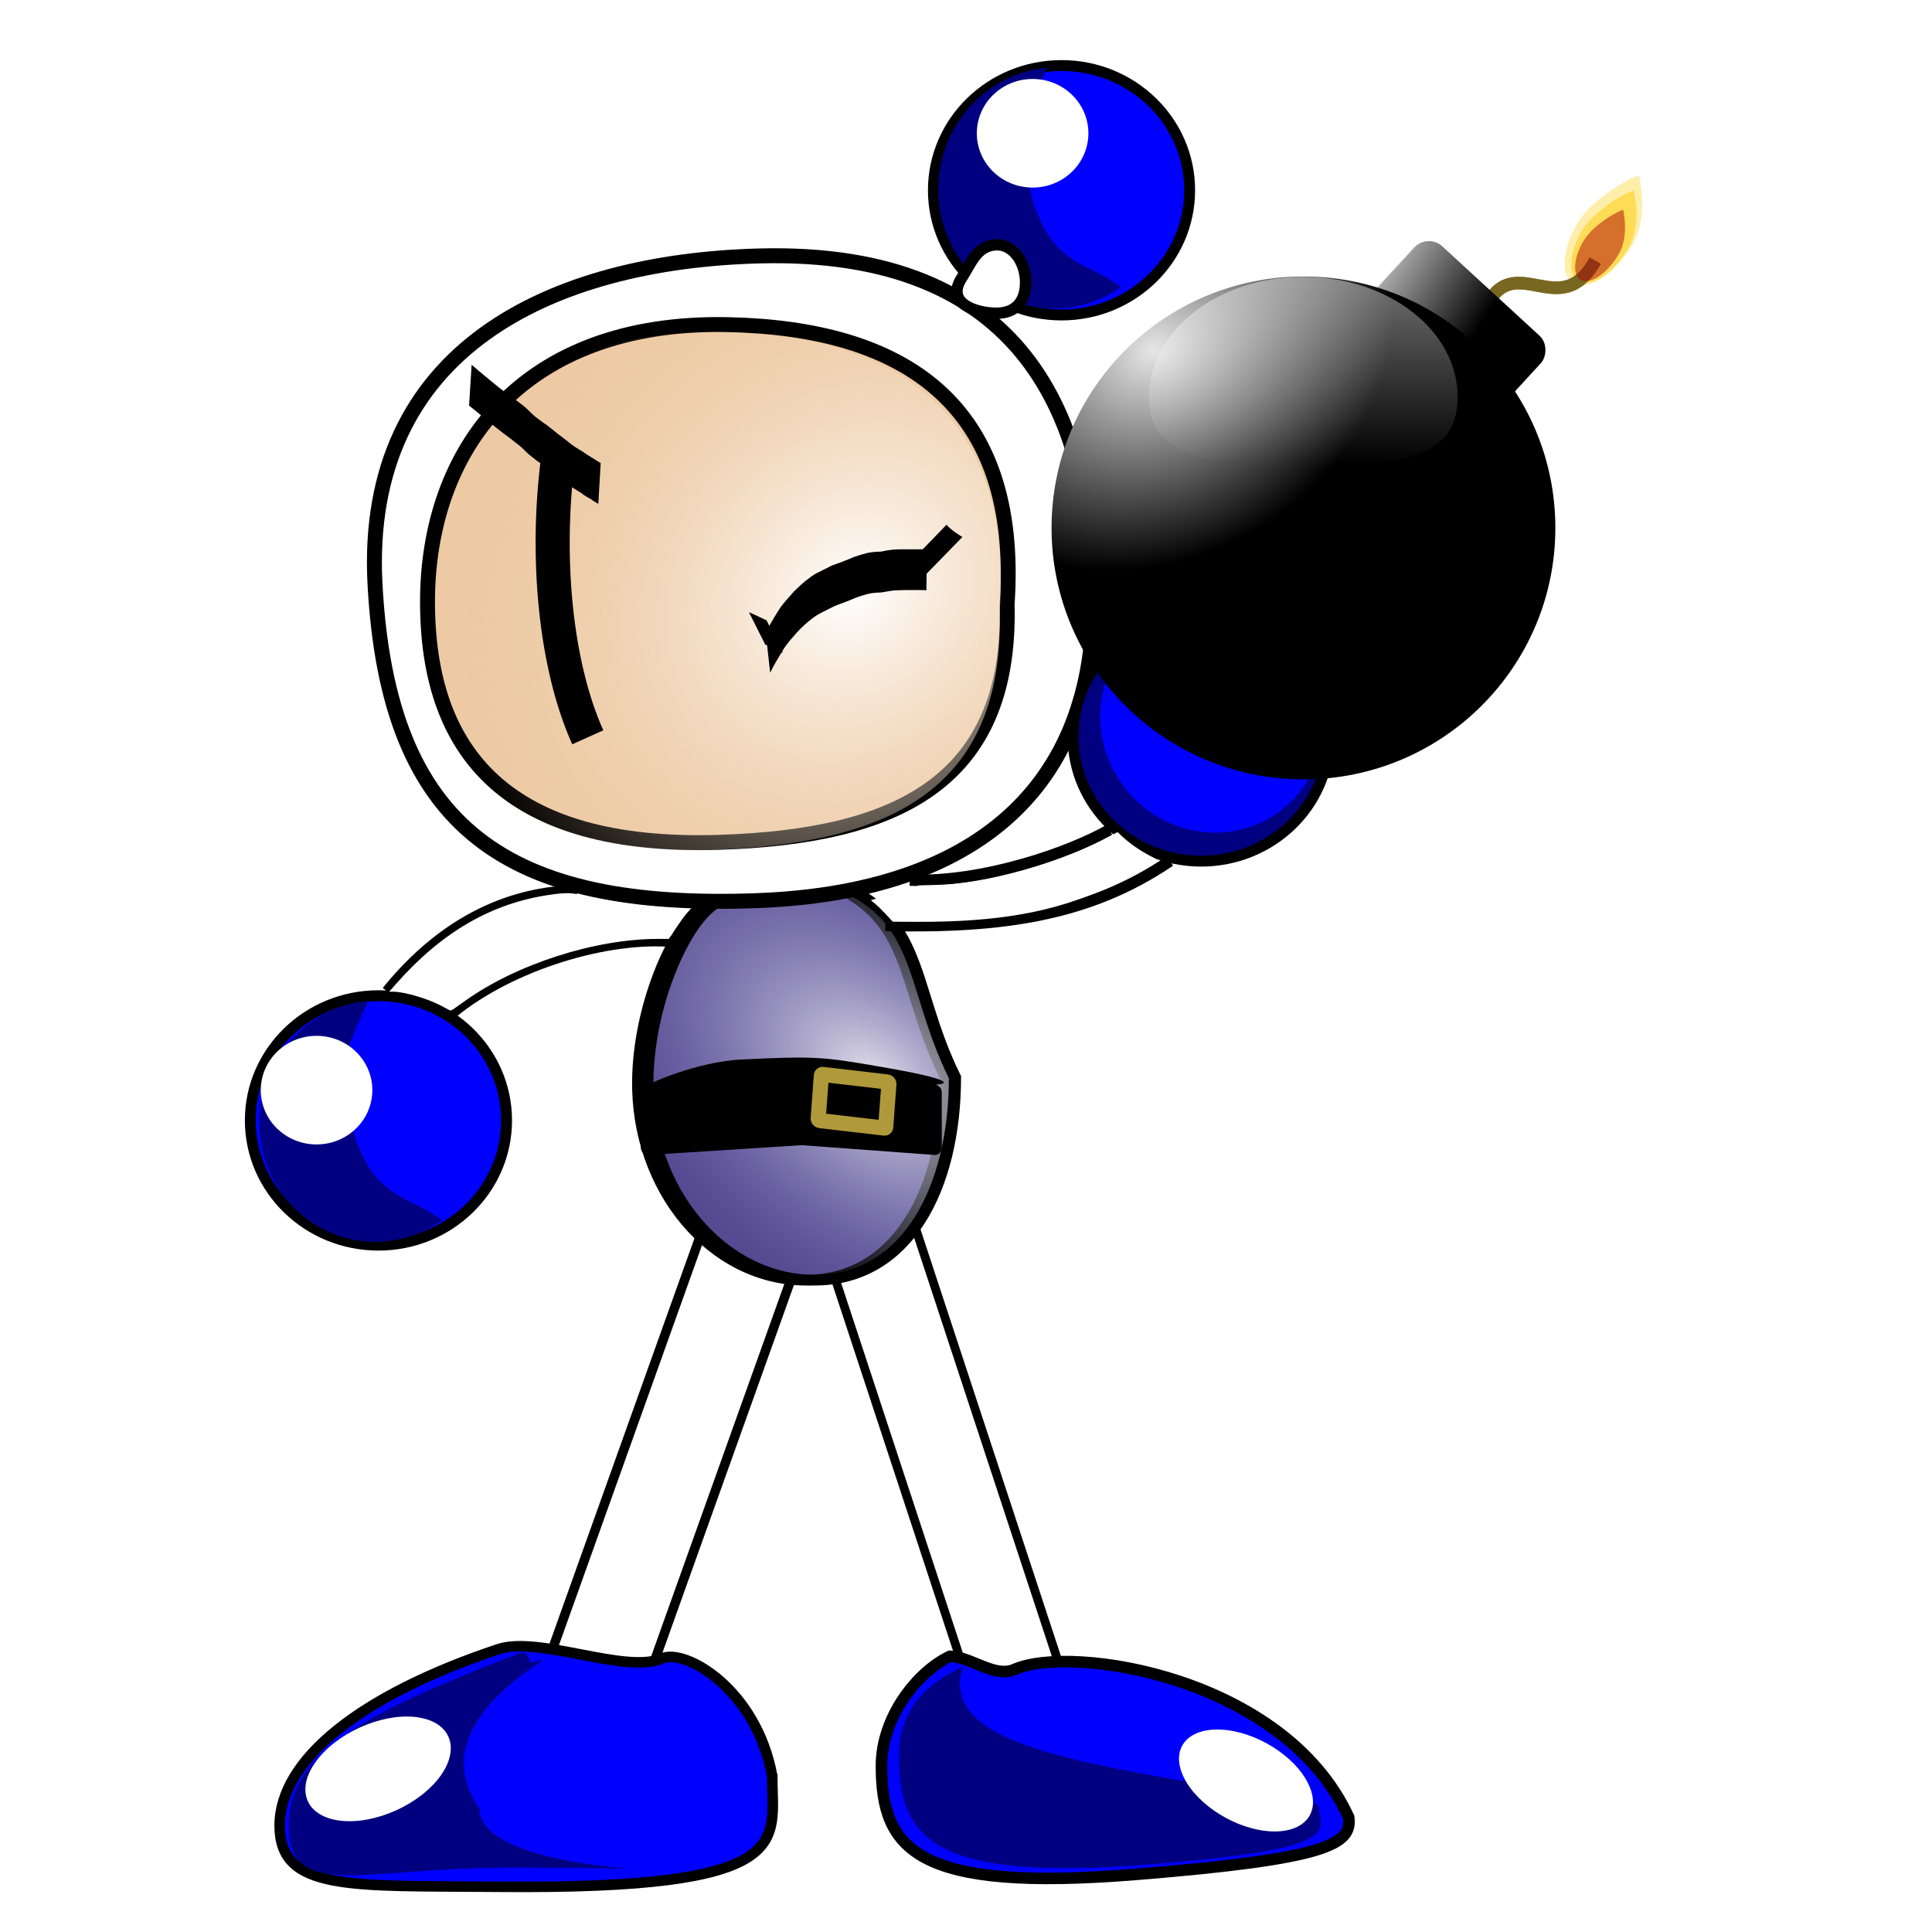 <?xml version="1.0" encoding="UTF-8" standalone="no"?>
<!-- Created with Inkscape (http://www.inkscape.org/) -->

<svg
   xmlns:dc="http://purl.org/dc/elements/1.1/"
   xmlns:cc="http://creativecommons.org/ns#"
   xmlns:rdf="http://www.w3.org/1999/02/22-rdf-syntax-ns#"
   xmlns:svg="http://www.w3.org/2000/svg"
   xmlns="http://www.w3.org/2000/svg"
   xmlns:xlink="http://www.w3.org/1999/xlink"
   xmlns:sodipodi="http://sodipodi.sourceforge.net/DTD/sodipodi-0.dtd"
   xmlns:inkscape="http://www.inkscape.org/namespaces/inkscape"
   width="1000"
   height="1000"
   id="svg2"
   version="1.1"
   inkscape:version="0.48.4 r9939"
   sodipodi:docname="player_standing_3.svg">
  <defs
     id="defs4">
    <linearGradient
       inkscape:collect="always"
       id="linearGradient4253">
      <stop
         style="stop-color:#ffffff;stop-opacity:1"
         offset="0"
         id="stop4255" />
      <stop
         style="stop-color:#edcaa4;stop-opacity:0;"
         offset="1"
         id="stop4257" />
    </linearGradient>
    <linearGradient
       inkscape:collect="always"
       id="linearGradient4186">
      <stop
         style="stop-color:#f9f9f9;stop-opacity:0.845"
         offset="0"
         id="stop4188" />
      <stop
         style="stop-color:#807aba;stop-opacity:0;"
         offset="1"
         id="stop4190" />
    </linearGradient>
    <linearGradient
       inkscape:collect="always"
       id="linearGradient3873">
      <stop
         style="stop-color:#a94466;stop-opacity:1;"
         offset="0"
         id="stop3875" />
      <stop
         style="stop-color:#e4749f;stop-opacity:1"
         offset="1"
         id="stop3877" />
    </linearGradient>
    <inkscape:perspective
       sodipodi:type="inkscape:persp3d"
       inkscape:vp_x="0 : 526.18109 : 1"
       inkscape:vp_y="0 : 1000 : 0"
       inkscape:vp_z="744.09448 : 526.18109 : 1"
       inkscape:persp3d-origin="372.04724 : 350.78739 : 1"
       id="perspective10" />
    <inkscape:perspective
       id="perspective3040"
       inkscape:persp3d-origin="0.5 : 0.33333333 : 1"
       inkscape:vp_z="1 : 0.5 : 1"
       inkscape:vp_y="0 : 1000 : 0"
       inkscape:vp_x="0 : 0.5 : 1"
       sodipodi:type="inkscape:persp3d" />
    <filter
       inkscape:collect="always"
       id="filter3867"
       x="-0.4"
       width="1.799"
       y="-0.41"
       height="1.821">
      <feGaussianBlur
         inkscape:collect="always"
         stdDeviation="17.837"
         id="feGaussianBlur3869" />
    </filter>
    <radialGradient
       inkscape:collect="always"
       xlink:href="#linearGradient3873"
       id="radialGradient3879"
       cx="407.097"
       cy="617.589"
       fx="407.097"
       fy="617.589"
       r="306.125"
       gradientTransform="matrix(0.306,-0.541,0.453,0.256,5.521,727.256)"
       gradientUnits="userSpaceOnUse" />
    <inkscape:perspective
       id="perspective3952"
       inkscape:persp3d-origin="0.5 : 0.33333333 : 1"
       inkscape:vp_z="1 : 0.5 : 1"
       inkscape:vp_y="0 : 1000 : 0"
       inkscape:vp_x="0 : 0.5 : 1"
       sodipodi:type="inkscape:persp3d" />
    <filter
       inkscape:collect="always"
       id="filter3977">
      <feGaussianBlur
         inkscape:collect="always"
         stdDeviation="7.678"
         id="feGaussianBlur3979" />
    </filter>
    <filter
       inkscape:collect="always"
       id="filter4011">
      <feGaussianBlur
         inkscape:collect="always"
         stdDeviation="1.818"
         id="feGaussianBlur4013" />
    </filter>
    <inkscape:perspective
       id="perspective4023"
       inkscape:persp3d-origin="0.5 : 0.33333333 : 1"
       inkscape:vp_z="1 : 0.5 : 1"
       inkscape:vp_y="0 : 1000 : 0"
       inkscape:vp_x="0 : 0.5 : 1"
       sodipodi:type="inkscape:persp3d" />
    <filter
       color-interpolation-filters="sRGB"
       inkscape:collect="always"
       id="filter4011-6">
      <feGaussianBlur
         inkscape:collect="always"
         stdDeviation="1.818"
         id="feGaussianBlur4013-1" />
    </filter>
    <filter
       inkscape:collect="always"
       id="filter4050">
      <feGaussianBlur
         inkscape:collect="always"
         stdDeviation="1.642"
         id="feGaussianBlur4052" />
    </filter>
    <filter
       inkscape:collect="always"
       id="filter4072"
       x="-0.197"
       width="1.394"
       y="-0.178"
       height="1.357">
      <feGaussianBlur
         inkscape:collect="always"
         stdDeviation="4.602"
         id="feGaussianBlur4074" />
    </filter>
    <filter
       inkscape:collect="always"
       id="filter4078">
      <feGaussianBlur
         inkscape:collect="always"
         stdDeviation="2.37"
         id="feGaussianBlur4080" />
    </filter>
    <filter
       inkscape:collect="always"
       id="filter4088">
      <feGaussianBlur
         inkscape:collect="always"
         stdDeviation="1.788"
         id="feGaussianBlur4090" />
    </filter>
    <inkscape:perspective
       id="perspective4101"
       inkscape:persp3d-origin="0.5 : 0.33333333 : 1"
       inkscape:vp_z="1 : 0.5 : 1"
       inkscape:vp_y="0 : 1000 : 0"
       inkscape:vp_x="0 : 0.5 : 1"
       sodipodi:type="inkscape:persp3d" />
    <filter
       color-interpolation-filters="sRGB"
       inkscape:collect="always"
       id="filter4072-7"
       x="-0.197"
       width="1.394"
       y="-0.178"
       height="1.357">
      <feGaussianBlur
         inkscape:collect="always"
         stdDeviation="4.602"
         id="feGaussianBlur4074-5" />
    </filter>
    <inkscape:perspective
       id="perspective4129"
       inkscape:persp3d-origin="0.5 : 0.33333333 : 1"
       inkscape:vp_z="1 : 0.5 : 1"
       inkscape:vp_y="0 : 1000 : 0"
       inkscape:vp_x="0 : 0.5 : 1"
       sodipodi:type="inkscape:persp3d" />
    <filter
       inkscape:collect="always"
       id="filter4153">
      <feGaussianBlur
         inkscape:collect="always"
         stdDeviation="3.003"
         id="feGaussianBlur4155" />
    </filter>
    <radialGradient
       inkscape:collect="always"
       xlink:href="#linearGradient4186"
       id="radialGradient4192"
       cx="592.58"
       cy="573.171"
       fx="592.58"
       fy="573.171"
       r="67.287"
       gradientTransform="matrix(1.521,1.453,-0.816,1.111,166.948,-909.725)"
       gradientUnits="userSpaceOnUse" />
    <filter
       inkscape:collect="always"
       id="filter4204"
       x="-0.038"
       width="1.077"
       y="-0.196"
       height="1.393">
      <feGaussianBlur
         inkscape:collect="always"
         stdDeviation="2.067"
         id="feGaussianBlur4206" />
    </filter>
    <filter
       inkscape:collect="always"
       id="filter4239">
      <feGaussianBlur
         inkscape:collect="always"
         stdDeviation="2.418"
         id="feGaussianBlur4241" />
    </filter>
    <radialGradient
       inkscape:collect="always"
       xlink:href="#linearGradient4253"
       id="radialGradient4259"
       cx="610.492"
       cy="479.802"
       fx="610.492"
       fy="479.802"
       r="136.882"
       gradientTransform="matrix(1.003,-0.899,0.779,0.869,-639.49,581.705)"
       gradientUnits="userSpaceOnUse" />
    <filter
       inkscape:collect="always"
       id="filter4324"
       x="-0.117"
       width="1.234"
       y="-0.11"
       height="1.221">
      <feGaussianBlur
         inkscape:collect="always"
         stdDeviation="2.82"
         id="feGaussianBlur4326" />
    </filter>
    <filter
       inkscape:collect="always"
       id="filter4346"
       x="-0.267"
       width="1.534"
       y="-0.034"
       height="1.068">
      <feGaussianBlur
         inkscape:collect="always"
         stdDeviation="1.721"
         id="feGaussianBlur4348" />
    </filter>
    <filter
       inkscape:collect="always"
       id="filter4362">
      <feGaussianBlur
         inkscape:collect="always"
         stdDeviation="1.566"
         id="feGaussianBlur4364" />
    </filter>
    <filter
       inkscape:collect="always"
       id="filter4394">
      <feGaussianBlur
         inkscape:collect="always"
         stdDeviation="0.787"
         id="feGaussianBlur4396" />
    </filter>
    <filter
       inkscape:collect="always"
       id="filter4410">
      <feGaussianBlur
         inkscape:collect="always"
         stdDeviation="0.409"
         id="feGaussianBlur4412" />
    </filter>
    <inkscape:perspective
       id="perspective4422"
       inkscape:persp3d-origin="0.5 : 0.33333333 : 1"
       inkscape:vp_z="1 : 0.5 : 1"
       inkscape:vp_y="0 : 1000 : 0"
       inkscape:vp_x="0 : 0.5 : 1"
       sodipodi:type="inkscape:persp3d" />
    <filter
       color-interpolation-filters="sRGB"
       inkscape:collect="always"
       id="filter3936-0">
      <feGaussianBlur
         inkscape:collect="always"
         stdDeviation="1.057"
         id="feGaussianBlur3938-9" />
    </filter>
    <inkscape:perspective
       id="perspective4450"
       inkscape:persp3d-origin="0.5 : 0.33333333 : 1"
       inkscape:vp_z="1 : 0.5 : 1"
       inkscape:vp_y="0 : 1000 : 0"
       inkscape:vp_x="0 : 0.5 : 1"
       sodipodi:type="inkscape:persp3d" />
    <filter
       color-interpolation-filters="sRGB"
       inkscape:collect="always"
       id="filter3977-0">
      <feGaussianBlur
         inkscape:collect="always"
         stdDeviation="7.678"
         id="feGaussianBlur3979-9" />
    </filter>
    <inkscape:perspective
       id="perspective4478"
       inkscape:persp3d-origin="0.5 : 0.33333333 : 1"
       inkscape:vp_z="1 : 0.5 : 1"
       inkscape:vp_y="0 : 1000 : 0"
       inkscape:vp_x="0 : 0.5 : 1"
       sodipodi:type="inkscape:persp3d" />
    <filter
       color-interpolation-filters="sRGB"
       inkscape:collect="always"
       id="filter3867-9"
       x="-0.4"
       width="1.799"
       y="-0.41"
       height="1.821">
      <feGaussianBlur
         inkscape:collect="always"
         stdDeviation="17.837"
         id="feGaussianBlur3869-8" />
    </filter>
    <filter
       inkscape:collect="always"
       id="filter4552"
       x="-0.213"
       width="1.426"
       y="-0.213"
       height="1.426">
      <feGaussianBlur
         inkscape:collect="always"
         stdDeviation="2.677"
         id="feGaussianBlur4554" />
    </filter>
    <inkscape:perspective
       id="perspective4564"
       inkscape:persp3d-origin="0.5 : 0.33333333 : 1"
       inkscape:vp_z="1 : 0.5 : 1"
       inkscape:vp_y="0 : 1000 : 0"
       inkscape:vp_x="0 : 0.5 : 1"
       sodipodi:type="inkscape:persp3d" />
    <inkscape:perspective
       id="perspective4592"
       inkscape:persp3d-origin="0.5 : 0.33333333 : 1"
       inkscape:vp_z="1 : 0.5 : 1"
       inkscape:vp_y="0 : 1000 : 0"
       inkscape:vp_x="0 : 0.5 : 1"
       sodipodi:type="inkscape:persp3d" />
    <filter
       color-interpolation-filters="sRGB"
       inkscape:collect="always"
       id="filter3977-6">
      <feGaussianBlur
         inkscape:collect="always"
         stdDeviation="7.678"
         id="feGaussianBlur3979-7" />
    </filter>
    <inkscape:perspective
       id="perspective4626"
       inkscape:persp3d-origin="0.5 : 0.33333333 : 1"
       inkscape:vp_z="1 : 0.5 : 1"
       inkscape:vp_y="0 : 1000 : 0"
       inkscape:vp_x="0 : 0.5 : 1"
       sodipodi:type="inkscape:persp3d" />
    <inkscape:perspective
       id="perspective4658"
       inkscape:persp3d-origin="0.5 : 0.33333333 : 1"
       inkscape:vp_z="1 : 0.5 : 1"
       inkscape:vp_y="0 : 1000 : 0"
       inkscape:vp_x="0 : 0.5 : 1"
       sodipodi:type="inkscape:persp3d" />
    <inkscape:perspective
       id="perspective4697"
       inkscape:persp3d-origin="0.5 : 0.33333333 : 1"
       inkscape:vp_z="1 : 0.5 : 1"
       inkscape:vp_y="0 : 1000 : 0"
       inkscape:vp_x="0 : 0.5 : 1"
       sodipodi:type="inkscape:persp3d" />
    <filter
       inkscape:collect="always"
       id="filter4711">
      <feGaussianBlur
         inkscape:collect="always"
         stdDeviation="1.505"
         id="feGaussianBlur4713" />
    </filter>
    <filter
       inkscape:collect="always"
       id="filter4715">
      <feGaussianBlur
         inkscape:collect="always"
         stdDeviation="1.057"
         id="feGaussianBlur4717" />
    </filter>
    <filter
       inkscape:collect="always"
       id="filter4727">
      <feGaussianBlur
         inkscape:collect="always"
         stdDeviation="1.599"
         id="feGaussianBlur4729" />
    </filter>
    <filter
       inkscape:collect="always"
       id="filter4731"
       x="-0.04"
       width="1.079"
       y="-0.123"
       height="1.246">
      <feGaussianBlur
         inkscape:collect="always"
         stdDeviation="1.62"
         id="feGaussianBlur4733" />
    </filter>
    <filter
       inkscape:collect="always"
       id="filter4739">
      <feGaussianBlur
         inkscape:collect="always"
         stdDeviation="1.379"
         id="feGaussianBlur4741" />
    </filter>
    <filter
       inkscape:collect="always"
       id="filter4766">
      <feGaussianBlur
         inkscape:collect="always"
         stdDeviation="1.505"
         id="feGaussianBlur4768" />
    </filter>
    <filter
       inkscape:collect="always"
       id="filter4770">
      <feGaussianBlur
         inkscape:collect="always"
         stdDeviation="3.003"
         id="feGaussianBlur4772" />
    </filter>
    <filter
       inkscape:collect="always"
       id="filter4774">
      <feGaussianBlur
         inkscape:collect="always"
         stdDeviation="1.057"
         id="feGaussianBlur4776" />
    </filter>
    <filter
       inkscape:collect="always"
       id="filter4782"
       x="-0.038"
       width="1.075"
       y="-0.149"
       height="1.297">
      <feGaussianBlur
         inkscape:collect="always"
         stdDeviation="1.376"
         id="feGaussianBlur4784" />
    </filter>
    <filter
       inkscape:collect="always"
       id="filter4814">
      <feGaussianBlur
         inkscape:collect="always"
         stdDeviation="1.219"
         id="feGaussianBlur4816" />
    </filter>
    <filter
       inkscape:collect="always"
       id="filter4818"
       x="-0.037"
       width="1.074"
       y="-0.162"
       height="1.324">
      <feGaussianBlur
         inkscape:collect="always"
         stdDeviation="1.794"
         id="feGaussianBlur4820" />
    </filter>
    <inkscape:perspective
       id="perspective5291"
       inkscape:persp3d-origin="0.5 : 0.33333333 : 1"
       inkscape:vp_z="1 : 0.5 : 1"
       inkscape:vp_y="0 : 1000 : 0"
       inkscape:vp_x="0 : 0.5 : 1"
       sodipodi:type="inkscape:persp3d" />
    <filter
       color-interpolation-filters="sRGB"
       inkscape:collect="always"
       id="filter3683-0-8"
       x="-0.086"
       width="1.172"
       y="-0.198"
       height="1.396">
      <feGaussianBlur
         inkscape:collect="always"
         stdDeviation="6.496"
         id="feGaussianBlur3685-1-6" />
    </filter>
    <filter
       color-interpolation-filters="sRGB"
       inkscape:collect="always"
       id="filter3740-0"
       x="-0.069"
       width="1.138"
       y="-0.158"
       height="1.317">
      <feGaussianBlur
         inkscape:collect="always"
         stdDeviation="5.196"
         id="feGaussianBlur3742-1" />
    </filter>
    <filter
       id="filter3665-9"
       x="-0.25"
       width="1.5"
       y="-0.25"
       height="1.5"
       inkscape:menu="Non realistic 3D shaders"
       inkscape:menu-tooltip="Combination of smooth shading and embossing"
       inkscape:label="Emboss shader"
       color-interpolation-filters="sRGB">
      <feGaussianBlur
         id="feGaussianBlur3667-5"
         result="result8"
         stdDeviation="5" />
      <feComposite
         id="feComposite3669-6"
         in2="result8"
         in="result8"
         operator="xor"
         result="result6" />
      <feDisplacementMap
         id="feDisplacementMap3671-6"
         in2="result6"
         result="result4"
         scale="100"
         yChannelSelector="A"
         xChannelSelector="A"
         in="result8" />
      <feComposite
         k4="0"
         k3="0"
         k2="0"
         id="feComposite3673-5"
         in2="result4"
         k1="1"
         in="result4"
         operator="arithmetic"
         result="result2" />
      <feComposite
         id="feComposite3675-5"
         in2="result8"
         operator="in"
         in="result2"
         result="fbSourceGraphic" />
    </filter>
    <filter
       color-interpolation-filters="sRGB"
       inkscape:collect="always"
       id="filter3683-9"
       x="-0.086"
       width="1.172"
       y="-0.198"
       height="1.396">
      <feGaussianBlur
         inkscape:collect="always"
         stdDeviation="6.496"
         id="feGaussianBlur3685-3" />
    </filter>
    <linearGradient
       inkscape:collect="always"
       id="linearGradient2862-1">
      <stop
         style="stop-color:#cccccc;stop-opacity:1;"
         offset="0"
         id="stop2864-8" />
      <stop
         style="stop-color:#000000;stop-opacity:1"
         offset="1"
         id="stop2866-8" />
    </linearGradient>
    <linearGradient
       inkscape:collect="always"
       id="linearGradient3714">
      <stop
         style="stop-color:#e6e6e6;stop-opacity:1;"
         offset="0"
         id="stop3716" />
      <stop
         style="stop-color:#000000;stop-opacity:1"
         offset="1"
         id="stop3718" />
    </linearGradient>
    <linearGradient
       inkscape:collect="always"
       id="linearGradient3727">
      <stop
         style="stop-color:#ffffff;stop-opacity:1;"
         offset="0"
         id="stop3729" />
      <stop
         style="stop-color:#ffffff;stop-opacity:0;"
         offset="1"
         id="stop3731" />
    </linearGradient>
    <linearGradient
       inkscape:collect="always"
       xlink:href="#linearGradient2862-1"
       id="linearGradient5474"
       gradientUnits="userSpaceOnUse"
       gradientTransform="matrix(0.278,0,0,0.278,647.399,-276.545)"
       x1="510.79"
       y1="-269.706"
       x2="712.008"
       y2="-303.294" />
    <linearGradient
       inkscape:collect="always"
       xlink:href="#linearGradient3727"
       id="linearGradient5476"
       gradientUnits="userSpaceOnUse"
       gradientTransform="matrix(0.193,0,0,0.159,425.868,271.151)"
       x1="614.286"
       y1="21.85"
       x2="614.286"
       y2="772.409" />
    <radialGradient
       inkscape:collect="always"
       xlink:href="#linearGradient3714"
       id="radialGradient5478"
       gradientUnits="userSpaceOnUse"
       gradientTransform="matrix(0.426,0.668,-0.856,0.49,520.071,-85.165)"
       cx="404.224"
       cy="336.488"
       fx="404.224"
       fy="336.488"
       r="351.429" />
    <filter
       inkscape:collect="always"
       id="filter5480">
      <feGaussianBlur
         inkscape:collect="always"
         stdDeviation="17.101"
         id="feGaussianBlur5482" />
    </filter>
    <filter
       inkscape:collect="always"
       id="filter5488">
      <feGaussianBlur
         inkscape:collect="always"
         stdDeviation="1.093"
         id="feGaussianBlur5490" />
    </filter>
    <filter
       inkscape:collect="always"
       id="filter5492">
      <feGaussianBlur
         inkscape:collect="always"
         stdDeviation="1.407"
         id="feGaussianBlur5494" />
    </filter>
  </defs>
  <sodipodi:namedview
     id="base"
     pagecolor="#ffffff"
     bordercolor="#666666"
     borderopacity="1.0"
     inkscape:pageopacity="0.0"
     inkscape:pageshadow="2"
     inkscape:zoom="0.98994949"
     inkscape:cx="515.71629"
     inkscape:cy="455.7572"
     inkscape:document-units="px"
     inkscape:current-layer="layer1"
     showgrid="false"
     inkscape:window-width="1855"
     inkscape:window-height="1056"
     inkscape:window-x="65"
     inkscape:window-y="24"
     inkscape:window-maximized="1" />
  <g
     inkscape:label="Layer 1"
     inkscape:groupmode="layer"
     id="layer1"
     transform="translate(0,-52.362)">
    <path
       transform="matrix(1.238,0,0,1.238,-277.213,-107.853)"
       d="m 435.714,597.857 c 0,28.798 -23.985,52.143 -53.571,52.143 -29.587,0 -53.571,-23.345 -53.571,-52.143 0,-28.798 23.985,-52.143 53.571,-52.143 29.587,0 53.571,23.345 53.571,52.143 z"
       sodipodi:ry="52.142857"
       sodipodi:rx="53.57143"
       sodipodi:cy="597.85712"
       sodipodi:cx="382.14285"
       id="path3830"
       style="fill:#0000ff;fill-opacity:1;stroke:#000000;stroke-width:4.551;stroke-miterlimit:4;stroke-opacity:1;stroke-dasharray:none;filter:url(#filter4715)"
       sodipodi:type="arc" />
    <path
       transform="matrix(0.246,0.372,-0.457,0.324,-22.221,46.216)"
       style="fill:#000080;fill-opacity:1;stroke:none;filter:url(#filter3977)"
       d="m 1492.857,254.286 c 0,60.751 -61.721,110 -137.857,110 -76.136,0 -137.857,-49.249 -137.857,-110 0,-19.309 6.37,-38.278 18.469,-55 27.407,36.601 35.036,57.071 118.522,79.493 74.526,16.573 94.502,-12.596 138.723,-24.493 z"
       id="path3930-0"
       sodipodi:nodetypes="cssccc" />
    <path
       sodipodi:type="arc"
       style="fill:#ffffff;fill-opacity:1;stroke:none;filter:url(#filter3867)"
       id="path3845"
       sodipodi:cx="382.14285"
       sodipodi:cy="597.85712"
       sodipodi:rx="53.57143"
       sodipodi:ry="52.142857"
       d="m 435.714,597.857 c 0,28.798 -23.985,52.143 -53.571,52.143 -29.587,0 -53.571,-23.345 -53.571,-52.143 0,-28.798 23.985,-52.143 53.571,-52.143 29.587,0 53.571,23.345 53.571,52.143 z"
       transform="matrix(0.539,0,0,0.539,-42.132,294.371)" />
    <rect
       style="fill:#ffffff;fill-opacity:1;stroke:#000000;stroke-width:4.247;stroke-linecap:butt;stroke-linejoin:miter;stroke-miterlimit:4;stroke-opacity:1;stroke-dasharray:none;stroke-dashoffset:0;filter:url(#filter4011)"
       id="rect4005"
       width="45.039"
       height="239.324"
       x="727.671"
       y="452.768"
       transform="matrix(1.082,0.387,-0.387,1.082,-234.584,-121.518)" />
    <rect
       style="fill:#ffffff;fill-opacity:1;stroke:#000000;stroke-width:4.247;stroke-linecap:butt;stroke-linejoin:miter;stroke-miterlimit:4;stroke-opacity:1;stroke-dasharray:none;stroke-dashoffset:0;filter:url(#filter4011-6)"
       id="rect4005-5"
       width="45.039"
       height="239.324"
       x="727.671"
       y="452.768"
       transform="matrix(1.006,-0.331,0.331,1.006,-458.952,471.24)" />
    <path
       style="fill:#0000ff;fill-opacity:1;stroke:#000000;stroke-width:4.63;stroke-linecap:butt;stroke-linejoin:miter;stroke-miterlimit:4;stroke-opacity:1;stroke-dasharray:none;stroke-dashoffset:0;filter:url(#filter4050)"
       d="m 310.899,970.983 c 0,29.045 11.699,49.938 -120.562,48.715 -65,-0.601 -96.235,2.138 -96.235,-26.906 0,-29.045 35.668,-57.489 96.235,-77.662 18.014,-6 56.087,11.104 72.124,4.043 10.078,-4.437 41.456,13.451 48.438,51.81 z"
       id="path4043"
       sodipodi:nodetypes="cssssc"
       transform="matrix(1.176,0,0,1.176,34.082,-170.21)" />
    <path
       sodipodi:nodetypes="cssssc"
       id="path4076"
       d="m 678.756,956.697 c 0,29.045 146.699,22.081 12.295,22.287 -65.003,0.099 -96.235,12.852 -96.235,-16.192 0,-29.045 40.668,-44.632 101.235,-64.804 5.146,-1.714 3.716,4.051 6.096,3.353 21.399,-6.271 -52.347,19.573 -23.391,55.357 z"
       style="fill:#000080;fill-opacity:1;stroke:none;filter:url(#filter4078)"
       transform="matrix(1.176,0,0,1.368,-550.044,-320.213)" />
    <path
       sodipodi:type="arc"
       style="fill:#ffffff;fill-opacity:1;stroke:none;filter:url(#filter4072)"
       id="path4054"
       sodipodi:cx="383.92856"
       sodipodi:cy="892.5"
       sodipodi:rx="22.5"
       sodipodi:ry="31.071428"
       d="m 406.429,892.5 c 0,17.16 -10.074,31.071 -22.5,31.071 -12.426,0 -22.5,-13.911 -22.5,-31.071 0,-17.16 10.074,-31.071 22.5,-31.071 12.426,0 22.5,13.911 22.5,31.071 z"
       transform="matrix(-0.983,1.174,-0.98,-0.193,1447.751,689.445)" />
    <path
       style="fill:#0000ff;fill-opacity:1;stroke:#000000;stroke-width:5;stroke-miterlimit:4;stroke-opacity:1;filter:url(#filter4088)"
       d="m 1538.462,951.852 c 1.575,11.706 -8.899,18.024 -92.429,24.749 -94.23,7.586 -109.602,-10.43 -109.602,-46.972 0,-21.191 15.499,-40.638 29.59,-47.359 9.244,0.255 19.373,9.447 27.908,5.686 25.058,-11.043 116.795,3.422 144.533,63.896 z"
       id="path4082"
       sodipodi:nodetypes="csscsc"
       transform="matrix(1.197,0,0,1.197,-1143.471,-146.411)" />
    <path
       style="fill:#000080;fill-opacity:1;stroke:none;filter:url(#filter4153)"
       d="m 1517.629,950.86 c 1.575,11.706 11.935,19.016 -71.595,25.741 -94.23,7.586 -109.602,-10.43 -109.602,-46.972 0,-21.191 13.515,-31.709 27.606,-38.43 -12.063,37.666 64.881,42.936 153.591,59.661 z"
       id="path4082-4"
       sodipodi:nodetypes="csscc"
       transform="matrix(1.197,0,0,1.197,-1134.42,-151.735)" />
    <path
       sodipodi:type="arc"
       style="fill:#ffffff;fill-opacity:1;stroke:none;filter:url(#filter4072-7)"
       id="path4054-2"
       sodipodi:cx="383.92856"
       sodipodi:cy="892.5"
       sodipodi:rx="22.5"
       sodipodi:ry="31.071428"
       d="m 406.429,892.5 c 0,17.16 -10.074,31.071 -22.5,31.071 -12.426,0 -22.5,-13.911 -22.5,-31.071 0,-17.16 10.074,-31.071 22.5,-31.071 12.426,0 22.5,13.911 22.5,31.071 z"
       transform="matrix(-1.436,-0.082,-0.405,-0.847,1557.713,1761.365)" />
    <path
       transform="matrix(1.311,0,0,1.149,-339.776,-66.092)"
       style="fill:#554991;fill-opacity:1;stroke:#000000;stroke-width:4.789;stroke-miterlimit:4;stroke-opacity:1;filter:url(#filter4766)"
       d="m 632.596,588.34 c 0,49.931 -18.752,91.442 -55.294,91.442 -36.542,0 -66.903,-40.484 -66.165,-90.409 0.485,-32.848 13.25,-66.205 23.942,-76.809 6.488,-6.434 25.856,-19.703 42.223,-14.633 44.196,13.69 36.328,46.782 55.294,90.409 z"
       id="path4157"
       sodipodi:nodetypes="cssssc" />
    <path
       sodipodi:nodetypes="cssssc"
       id="path4184"
       d="m 632.596,588.34 c 0,49.931 -18.752,91.442 -55.294,91.442 -36.542,0 -66.903,-40.484 -66.165,-90.409 0.485,-32.848 13.25,-66.205 23.942,-76.809 6.488,-6.434 25.856,-19.703 42.223,-14.633 44.196,13.69 36.328,46.782 55.294,90.409 z"
       style="fill:url(#radialGradient4192);fill-opacity:1;stroke:#000000;stroke-width:4.789;stroke-miterlimit:4;stroke-opacity:1;filter:url(#filter4711)"
       transform="matrix(1.311,0,0,1.149,-335.038,-66.092)" />
    <path
       transform="matrix(1.205,0,0,1.44,-262.649,-327.358)"
       style="fill:#000000;fill-opacity:1;stroke:none;filter:url(#filter4204)"
       d="m 496.079,653.606 c 0,0 20.57,-8.277 40.598,-9.091 31.678,-1.288 34.741,-0.964 60.126,2.703 40.135,5.798 22.832,6.388 22.832,6.388 1.59,0 2.87,1.28 2.87,2.87 l 0,19.511 c 0,1.59 -1.28,2.87 -2.87,2.87 l -57.345,-3.536 -66.211,3.536 c -1.59,0 -2.87,-1.28 -2.87,-2.87 l 0,-19.511 c 0,-1.59 1.28,-2.87 2.87,-2.87 z"
       id="rect4194"
       sodipodi:nodetypes="cssccccccccc" />
    <rect
       style="opacity:0.69;fill:none;stroke:#ffdd55;stroke-width:7.84;stroke-miterlimit:4;stroke-opacity:1;stroke-dasharray:none"
       id="rect4211"
       width="35.218"
       height="23.924"
       x="469.596"
       y="555.598"
       ry="0.804"
       transform="matrix(0.993,0.116,-0.074,0.997,0,0)" />
    <path
       style="fill:#ffffff;fill-opacity:1;stroke:#000000;stroke-width:6.584;stroke-linecap:butt;stroke-linejoin:miter;stroke-miterlimit:4;stroke-opacity:1;stroke-dasharray:none;stroke-dashoffset:0;filter:url(#filter4770)"
       d="m 452.257,454.388 c 0,85.464 -56.837,127.9 -147.993,131.267 -109.401,4.041 -162.432,-30.79 -168.196,-139.348 -5.504,-103.677 78.018,-142.026 169.206,-144.399 116.472,-3.03 146.982,71.057 146.982,152.48 z"
       id="path4225"
       sodipodi:nodetypes="csssc"
       inkscape:transform-center-x="9.5006222"
       inkscape:transform-center-y="-5.9378816"
       transform="matrix(1.176,0,0,1.176,34.082,-170.21)" />
    <path
       style="fill:#edcaa4;fill-opacity:1;stroke:#000000;stroke-width:6.57;stroke-linecap:butt;stroke-linejoin:miter;stroke-miterlimit:4;stroke-opacity:1;stroke-dashoffset:0;filter:url(#filter4239)"
       d="m 414.288,455.159 c 2.02,79.394 -50.001,102.352 -126.544,104.826 -93.756,3.03 -128.565,-39.574 -128.565,-105.836 0,-66.262 40.87,-124.019 132.605,-121.999 76.565,1.686 128.564,34.523 122.504,123.009 z"
       id="path4232"
       sodipodi:nodetypes="csssc"
       transform="matrix(1.176,0,0,1.176,34.082,-170.21)" />
    <path
       sodipodi:nodetypes="csssc"
       id="path4251"
       d="m 411.003,458.444 c 2.02,79.394 -50.001,102.352 -126.544,104.826 -93.756,3.03 -128.565,-39.574 -128.565,-105.836 0,-66.262 40.87,-124.019 132.605,-121.999 76.565,1.686 128.564,34.523 122.504,123.009 z"
       style="fill:url(#radialGradient4259);fill-opacity:1;stroke:none;filter:url(#filter4239)"
       transform="matrix(1.176,0,0,1.176,34.082,-170.21)" />
    <path
       style="fill:#000000;fill-opacity:1;stroke:none;filter:url(#filter4324)"
       id="path4310"
       d="m 178.596,349.815 c 3.362,2.845 6.706,5.708 10.137,8.468 2.689,2.259 5.539,4.308 8.398,6.342 1.613,1.23 3.269,2.416 4.844,3.694 1.698,1.486 3.157,3.213 4.948,4.591 1.649,1.272 3.318,2.504 5.047,3.666 1.547,1.183 3.049,2.421 4.555,3.654 1.896,1.347 3.696,2.816 5.519,4.257 1.769,1.424 3.76,2.523 5.677,3.727 1.455,1.073 3.013,1.983 4.556,2.92 1.016,0.685 2.058,1.32 3.116,1.937 0,0 -1.029,17.99 -1.029,17.99 l 0,0 c -0.983,-0.703 -2.131,-1.128 -3.029,-1.962 -1.588,-0.875 -3.221,-1.759 -4.611,-2.921 -1.979,-1.209 -3.968,-2.421 -5.847,-3.785 -1.881,-1.383 -3.585,-3.003 -5.591,-4.218 -1.478,-1.226 -2.988,-2.395 -4.446,-3.64 -1.628,-1.285 -3.506,-2.25 -5.02,-3.698 -1.937,-1.265 -3.479,-2.941 -5.126,-4.552 -1.475,-1.358 -3.173,-2.434 -4.674,-3.763 -2.904,-2.076 -5.742,-4.256 -8.495,-6.531 -3.356,-2.734 -6.666,-5.522 -10.045,-8.227 0,0 1.115,-17.947 1.115,-17.947 z"
       transform="matrix(1.176,0,0,1.176,34.082,-170.21)" />
    <path
       style="fill:none;stroke:#000000;stroke-width:15;stroke-linecap:butt;stroke-linejoin:miter;stroke-miterlimit:4;stroke-opacity:1;stroke-dasharray:none;filter:url(#filter4346)"
       d="m 216.589,391.54 c -5.501,42.469 -1.299,90.16 13.132,122.228"
       id="path4336"
       transform="matrix(1.176,0,0,1.176,34.082,-170.21)" />
    <path
       style="fill:#000000;fill-opacity:1;stroke:none;filter:url(#filter4362)"
       id="path4352"
       d="m 308.003,467.484 c 2.025,-3.391 3.901,-6.882 6.068,-10.182 1.883,-2.882 4.362,-5.281 6.564,-7.903 2.121,-1.975 4.203,-4.097 6.609,-5.733 1.425,-1.135 3.015,-2.152 4.709,-2.838 1.395,-0.893 3.016,-1.408 4.425,-2.281 1.608,-0.831 3.387,-1.219 5.048,-1.934 1.794,-0.662 3.568,-1.372 5.313,-2.158 1.903,-0.689 3.857,-1.266 5.821,-1.764 2.048,-0.48 4.152,-0.585 6.247,-0.65 1.711,-0.39 3.429,-0.695 5.176,-0.863 2.231,-0.189 4.471,-0.139 6.707,-0.139 2.414,-0.006 4.829,-0.017 7.243,-0.022 0.352,0.036 0.705,0.072 1.057,0.109 0,0 -0.231,17.998 -0.231,17.998 l 0,0 c -0.276,-0.045 -0.552,-0.09 -0.827,-0.135 -2.411,-0.011 -4.823,-0.03 -7.234,-0.026 -2.178,0.017 -4.359,0.047 -6.532,0.219 -1.785,0.192 -3.526,0.598 -5.302,0.846 -1.96,0.062 -3.932,0.158 -5.843,0.641 -1.871,0.506 -3.751,1.034 -5.544,1.772 -1.772,0.744 -3.546,1.477 -5.346,2.146 -1.621,0.643 -3.325,1.099 -4.85,1.959 -1.531,0.748 -3.049,1.517 -4.565,2.294 -1.534,0.774 -2.995,1.692 -4.354,2.743 -2.215,1.683 -4.305,3.576 -6.188,5.621 -2.213,2.512 -4.534,4.95 -6.311,7.806 -2.06,3.384 -4.142,6.766 -5.871,10.335 0,0 -1.986,-17.864 -1.986,-17.864 z"
       transform="matrix(1.176,0,0,1.176,34.082,-170.21)" />
    <path
       style="fill:#000000;fill-opacity:1;stroke:none;filter:url(#filter4394)"
       id="path4392"
       d="m 628.901,398.801 c 2.189,2.505 5.037,4.367 7.858,6.096 0,0 -24.071,24.698 -24.071,24.698 l 0,0 c -2.4,-2.278 -4.815,-4.722 -8.075,-5.69 0,0 24.288,-25.104 24.288,-25.104 z"
       transform="matrix(1.043,0,0,1.043,-166.017,-91.99)" />
    <path
       style="fill:#000000;fill-opacity:1;stroke:none;filter:url(#filter4410)"
       id="path4408"
       d="m 300.664,458.73 c 1.313,0.542 2.616,1.145 3.919,1.749 0.872,0.529 1.788,0.771 2.663,1.276 0.363,0.227 0.742,0.354 1.121,0.475 0,0 7.187,14.293 7.187,14.293 l 0,0 c -0.425,-0.047 -0.851,-0.09 -1.267,-0.252 -0.434,-0.2 -0.799,-0.551 -1.217,-0.791 -0.53,-0.304 -1.122,-0.348 -1.628,-0.791 -1.158,-0.767 -2.374,-1.4 -3.608,-1.706 0,0 -7.17,-14.253 -7.17,-14.253 z"
       transform="matrix(1.176,0,0,1.176,34.082,-170.21)" />
    <path
       transform="matrix(1.238,0,0,1.238,76.35,-589.306)"
       d="m 435.714,597.857 c 0,28.798 -23.985,52.143 -53.571,52.143 -29.587,0 -53.571,-23.345 -53.571,-52.143 0,-28.798 23.985,-52.143 53.571,-52.143 29.587,0 53.571,23.345 53.571,52.143 z"
       sodipodi:ry="52.142857"
       sodipodi:rx="53.57143"
       sodipodi:cy="597.85712"
       sodipodi:cx="382.14285"
       id="path3830-9"
       style="fill:#0000ff;fill-opacity:1;stroke:#000000;stroke-width:4.551;stroke-miterlimit:4;stroke-opacity:1;stroke-dasharray:none;filter:url(#filter3936-0)"
       sodipodi:type="arc" />
    <path
       transform="matrix(0.246,0.372,-0.457,0.324,329.145,-436.809)"
       style="fill:#000080;fill-opacity:1;stroke:none;filter:url(#filter3977-0)"
       d="m 1492.857,254.286 c 0,60.751 -61.721,110 -137.857,110 -76.136,0 -137.857,-49.249 -137.857,-110 0,-19.309 6.37,-38.278 18.469,-55 27.407,36.601 35.036,57.071 118.522,79.493 74.526,16.573 94.502,-12.596 138.723,-24.493 z"
       id="path3930-0-3"
       sodipodi:nodetypes="cssccc" />
    <path
       sodipodi:type="arc"
       style="fill:#ffffff;fill-opacity:1;stroke:none;filter:url(#filter3867-9)"
       id="path3845-7"
       sodipodi:cx="382.14285"
       sodipodi:cy="597.85712"
       sodipodi:rx="53.57143"
       sodipodi:ry="52.142857"
       d="m 435.714,597.857 c 0,28.798 -23.985,52.143 -53.571,52.143 -29.587,0 -53.571,-23.345 -53.571,-52.143 0,-28.798 23.985,-52.143 53.571,-52.143 29.587,0 53.571,23.345 53.571,52.143 z"
       transform="matrix(0.539,0,0,0.539,328.503,-200.904)" />
    <path
       style="fill:#ffffff;fill-opacity:1;stroke:#000000;stroke-width:5;stroke-miterlimit:4;stroke-opacity:1;stroke-dasharray:none;filter:url(#filter4552)"
       d="m 422.408,313.485 c 0,8.647 -4.511,13.637 -12.88,13.637 -8.368,0 -22.775,-4.044 -15.152,-15.657 3.836,-5.844 6.242,-13.459 14.142,-14.395 8.31,-0.984 13.89,7.768 13.89,16.415 z"
       id="path4513"
       sodipodi:nodetypes="csssc"
       transform="matrix(1.176,0,0,1.176,34.082,-170.21)" />
    <path
       transform="matrix(1.238,0,0,1.238,148.626,-306.612)"
       d="m 435.714,597.857 c 0,28.798 -23.985,52.143 -53.571,52.143 -29.587,0 -53.571,-23.345 -53.571,-52.143 0,-28.798 23.985,-52.143 53.571,-52.143 29.587,0 53.571,23.345 53.571,52.143 z"
       sodipodi:ry="52.142857"
       sodipodi:rx="53.57143"
       sodipodi:cy="597.85712"
       sodipodi:cx="382.14285"
       id="path3830-2"
       style="fill:#000080;fill-opacity:1;stroke:#000000;stroke-width:4.551;stroke-miterlimit:4;stroke-opacity:1;stroke-dasharray:none;filter:url(#filter4774)"
       sodipodi:type="arc" />
    <path
       transform="matrix(0.418,0.047,-0.043,0.527,71.811,227.312)"
       style="fill:#0000ff;fill-opacity:1;stroke:none;filter:url(#filter3977-6)"
       d="m 1492.857,254.286 c 0,60.751 -61.721,110 -137.857,110 -76.136,0 -137.857,-49.249 -137.857,-110 0,-19.309 6.37,-38.278 18.469,-55 27.407,36.601 35.036,57.071 118.522,79.493 74.526,16.573 94.502,-12.596 138.723,-24.493 z"
       id="path3930-0-7"
       sodipodi:nodetypes="cssccc" />
    <path
       style="fill:none;stroke:#000000;stroke-width:5;stroke-linecap:butt;stroke-linejoin:miter;stroke-miterlimit:4;stroke-opacity:1;stroke-dasharray:none;filter:url(#filter4727)"
       d="m 141.429,625.638 c 31.612,-39.037 65.558,-43.942 83.55,-44.357"
       id="path4616"
       sodipodi:nodetypes="cc"
       transform="matrix(1.176,0,0,1.176,34.082,-170.21)" />
    <path
       style="fill:none;stroke:#000000;stroke-width:5;stroke-linecap:butt;stroke-linejoin:miter;stroke-miterlimit:4;stroke-opacity:1;stroke-dasharray:none;filter:url(#filter4731)"
       d="m 170.108,634.95 c 25.837,-21.126 68.342,-34.094 97.982,-31.271"
       id="path4644"
       sodipodi:nodetypes="cc"
       transform="matrix(1.176,0,0,1.176,34.082,-170.21)" />
    <path
       style="fill:#ffffff;fill-opacity:1;stroke:none;filter:url(#filter4739)"
       d="m 165.838,632.242 c -6.03,-3.299 -16.72,-6.504 -21.696,-6.504 l -1.841,0 3.209,-3.628 c 20.095,-22.722 42.079,-35.408 67.665,-39.044 7.211,-1.025 9.273,-0.958 15.638,0.508 10.534,2.426 23.866,4.351 34.811,5.028 2.639,0.163 6.226,0.422 7.971,0.576 l 3.172,0.279 -1.482,1.688 c -0.815,0.928 -2.924,3.864 -4.688,6.523 l -3.206,4.836 -4.798,0.003 c -27.776,0.015 -62.259,11.102 -84.909,27.3 -2.505,1.791 -4.937,3.514 -5.406,3.829 -0.687,0.461 -1.548,0.191 -4.441,-1.392 l 0,0 z"
       id="path4674"
       transform="matrix(1.176,0,0,1.176,34.082,-170.21)" />
    <path
       style="fill:none;stroke:#000000;stroke-width:5;stroke-linecap:butt;stroke-linejoin:miter;stroke-miterlimit:4;stroke-opacity:1;stroke-dasharray:none;filter:url(#filter4782)"
       d="m 371.429,576.648 c 32.297,1.187 70.352,-12.141 87.857,-22.143"
       id="path4743"
       sodipodi:nodetypes="cc"
       transform="matrix(1.176,0,0,1.176,34.082,-170.21)" />
    <path
       style="fill:none;stroke:#000000;stroke-width:4.666;stroke-linecap:butt;stroke-linejoin:miter;stroke-miterlimit:4;stroke-opacity:1;stroke-dasharray:none;filter:url(#filter4818)"
       d="m 600.298,577.029 c 48.255,1.044 83.729,-4.043 116.895,-26.48"
       id="path4745"
       sodipodi:nodetypes="cc"
       transform="matrix(1.26,0,0,1.26,-298.141,-195.674)" />
    <path
       style="fill:#ffffff;fill-opacity:1;stroke:none;filter:url(#filter4814)"
       d="m 600.869,568.795 c -1.667,-1.69 -3.851,-3.682 -4.853,-4.427 -1.002,-0.745 -1.788,-1.389 -1.746,-1.432 0.042,-0.042 1.942,-0.535 4.222,-1.096 4.426,-1.089 8.138,-2.152 13.615,-3.901 l 3.409,-1.089 6.313,-0.15 c 6.143,-0.146 10.67,-0.496 16.472,-1.273 19.849,-2.66 43.671,-9.999 60.888,-18.758 l 3.619,-1.841 1.684,1.483 c 3.654,3.217 8.081,6.125 12.877,8.459 l 2.352,1.145 -1.09,0.688 c -0.599,0.378 -1.829,1.161 -2.731,1.739 -4.809,3.081 -12.026,6.926 -17.678,9.418 -22.877,10.088 -47.917,14.301 -84.092,14.151 l -10.231,-0.043 -3.03,-3.072 z"
       id="path4751"
       transform="matrix(1.176,0,0,1.253,-248.072,-187.103)" />
    <path
       style="opacity:0.7;fill:#ffdd55;fill-opacity:1;stroke:none;filter:url(#filter3683-0-8)"
       d="m 958.16,94.012 c 4.041,-2.784 -50.67,36.813 -96.975,36.813 -46.305,0 -83.843,-17.638 -83.843,-39.396 0,-21.758 37.538,-39.396 83.843,-39.396 46.305,0 91.924,34.43 96.975,41.979 z"
       id="path3680-5"
       sodipodi:nodetypes="csssc"
       transform="matrix(0.172,-0.314,0.382,0.104,647.613,434.318)" />
    <path
       style="opacity:0.7;fill:#ffcc00;fill-opacity:1;stroke:none;filter:url(#filter3740-0)"
       d="m 962.446,97.583 c 4.041,-2.784 -50.67,36.813 -96.975,36.813 -46.305,0 -83.843,-17.638 -83.843,-39.396 0,-21.758 37.538,-39.396 83.843,-39.396 46.305,0 91.924,34.43 96.975,41.979 z"
       id="path3680-50"
       sodipodi:nodetypes="csssc"
       transform="matrix(0.145,-0.264,0.321,0.088,674.776,396.478)" />
    <path
       style="fill:none;stroke:#a0892c;stroke-width:6.525;stroke-linecap:butt;stroke-linejoin:miter;stroke-miterlimit:4;stroke-opacity:1;stroke-dasharray:none"
       d="m 768.471,212.938 c 14.817,-33.219 39.027,7.638 57.326,-25.634"
       id="path2873" />
    <rect
       style="fill:#cccccc;fill-opacity:1;stroke:none"
       id="rect3736"
       width="88.552"
       height="79.231"
       x="660.748"
       y="-372.532"
       transform="matrix(0.736,0.677,-0.677,0.736,0,0)"
       ry="10.017" />
    <path
       id="path3647"
       d="m 718.424,276.61 c 45.416,-101.824 119.624,23.411 175.714,-78.571"
       style="fill:none;stroke:#786721;stroke-width:20;stroke-linecap:butt;stroke-linejoin:miter;stroke-miterlimit:4;stroke-opacity:1;stroke-dasharray:none;filter:url(#filter3665-9)"
       transform="matrix(0.326,0,0,0.326,534.088,122.695)" />
    <path
       style="opacity:0.7;fill:#aa0000;fill-opacity:1;stroke:none;filter:url(#filter3683-9)"
       d="m 975.342,117.977 c 4.041,-2.784 -50.67,36.813 -96.975,36.813 -46.305,0 -83.843,-17.638 -83.843,-39.396 0,-21.758 37.538,-39.396 83.843,-39.396 46.305,0 91.924,34.43 96.975,41.979 z"
       id="path3680"
       sodipodi:nodetypes="csssc"
       transform="matrix(0.112,-0.204,0.243,0.066,702.257,352.129)" />
    <rect
       ry="8.52"
       transform="matrix(0.866,0.796,-0.796,0.866,-248.072,-146.697)"
       y="-367.814"
       x="801.824"
       height="67.394"
       width="75.322"
       id="rect2860"
       style="fill:url(#linearGradient5474);fill-opacity:1;stroke:none;filter:url(#filter5492)" />
    <path
       transform="matrix(0.371,0,0,0.391,446.767,97.167)"
       d="m 965.714,584.286 c 0,183.832 -157.34,332.857 -351.429,332.857 -194.089,0 -351.429,-149.025 -351.429,-332.857 0,-183.832 157.34,-332.857 351.429,-332.857 194.089,0 351.429,149.025 351.429,332.857 z"
       sodipodi:ry="332.85715"
       sodipodi:rx="351.42856"
       sodipodi:cy="584.28571"
       sodipodi:cx="614.28571"
       id="path2816"
       style="fill:url(#radialGradient5478);fill-opacity:1;stroke:none;filter:url(#filter5480)"
       sodipodi:type="arc" />
    <path
       style="opacity:0.8;fill:url(#linearGradient5476);fill-opacity:1;stroke:none;filter:url(#filter5488)"
       d="m 612.575,363.973 c 0,29.204 -29.627,29.886 -67.151,29.886 -37.524,0 -68.737,-0.682 -68.737,-29.886 0,-29.204 30.419,-52.879 67.944,-52.879 37.524,0 67.944,23.675 67.944,52.879 z"
       id="path3722"
       sodipodi:nodetypes="csssc"
       transform="matrix(1.176,0,0,1.176,34.082,-170.21)" />
  </g>
</svg>
